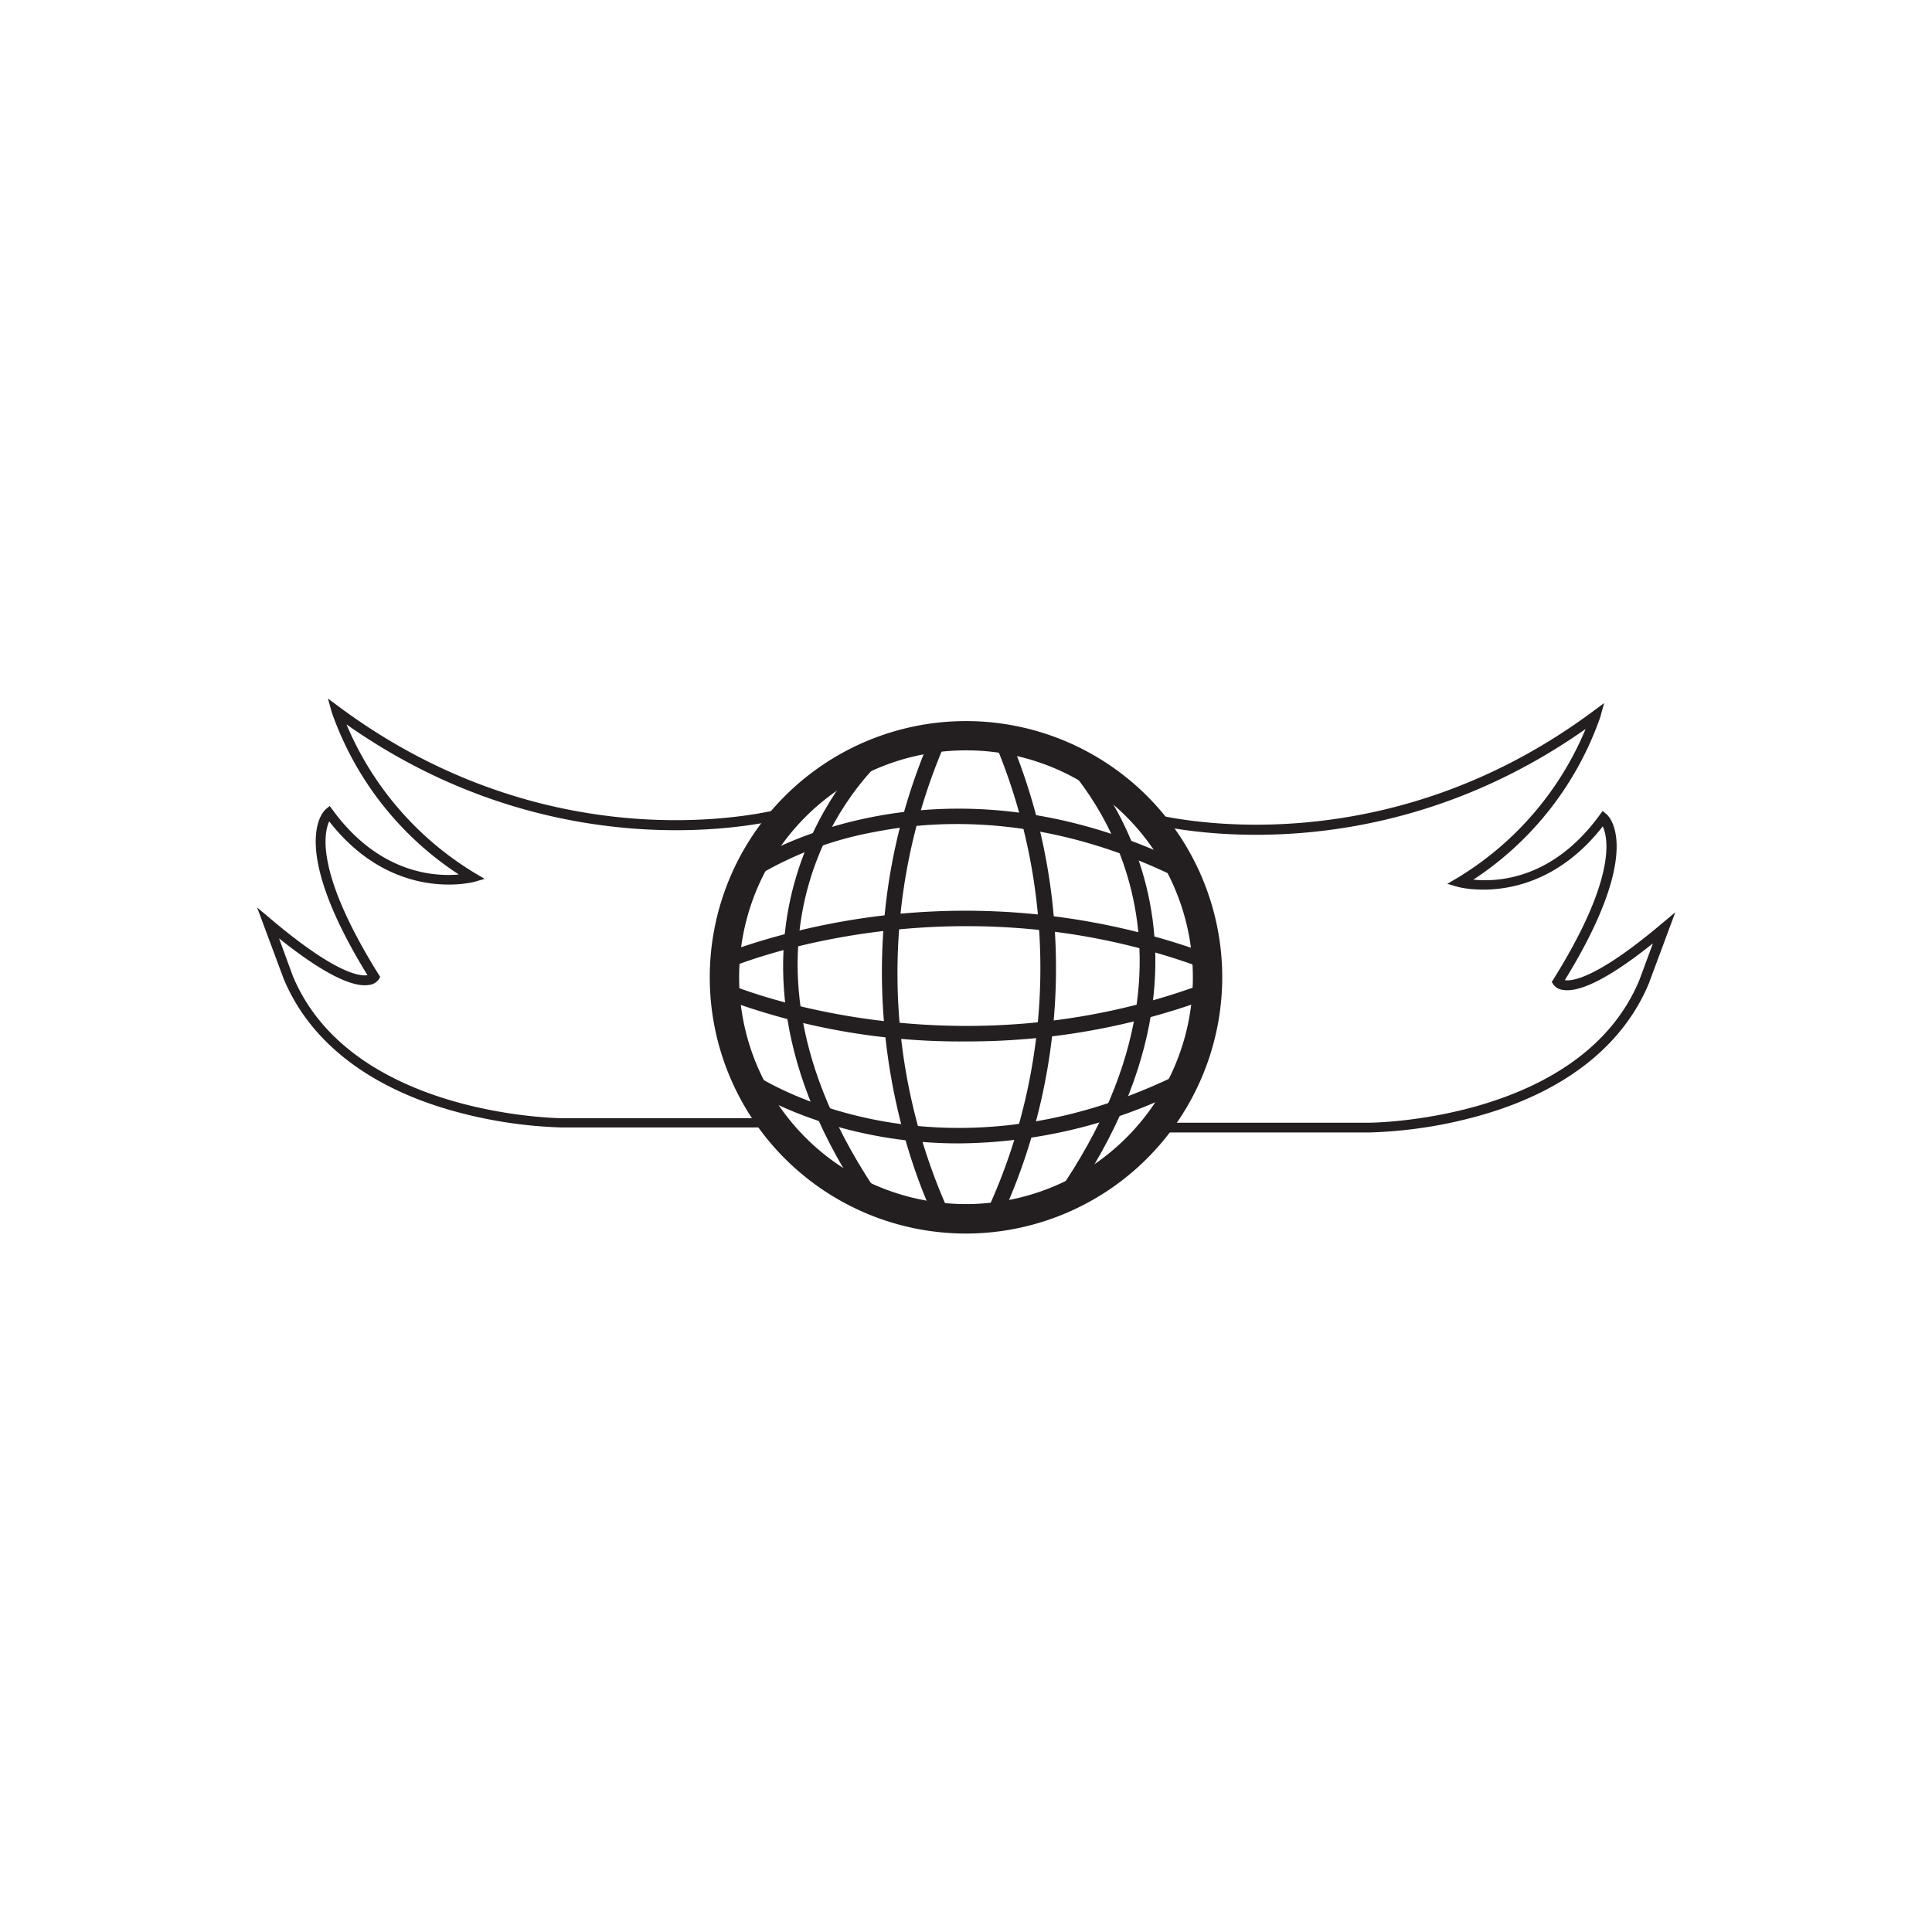 <svg id="Layer_1" data-name="Layer 1" xmlns="http://www.w3.org/2000/svg" viewBox="0 0 198 198"><defs><style>.cls-1{fill:#231f20;}</style></defs><path class="cls-1" d="M99,126.42a26.26,26.26,0,1,1,26.26-26.26A26.29,26.29,0,0,1,99,126.42ZM99,76.9a23.25,23.25,0,1,0,19,9.85A23.17,23.17,0,0,0,99,76.9Z"/><path class="cls-1" d="M98.24,117.18c-13.1,0-21.43-5.5-21.55-5.58l.89-1.33c.18.12,18.14,11.92,42.84,0l.7,1.44A52.21,52.21,0,0,1,98.24,117.18Z"/><path class="cls-1" d="M99.06,106.73a69.15,69.15,0,0,1-25.19-4.48l.65-1.46c.22.1,22.77,9.74,48.91,0l.56,1.5A71.17,71.17,0,0,1,99.06,106.73Z"/><path class="cls-1" d="M109.66,123.24l-1.31-.91c18.85-27.22.31-44.58.12-44.75l1.08-1.18C109.74,76.58,129.31,94.88,109.66,123.24Z"/><path class="cls-1" d="M102.61,124.79,101.2,124a59.39,59.39,0,0,0,.35-48.81l1.47-.65A61.08,61.08,0,0,1,102.61,124.79Z"/><path class="cls-1" d="M120.42,89.84c-12.91-6.26-23.86-5.94-30.77-4.58a36,36,0,0,0-12.07,4.52l-.89-1.32c.18-.13,18.87-12.46,44.43-.06Z"/><path class="cls-1" d="M123.43,99.28c-26.16-9.76-48.69-.11-48.91,0l-.65-1.47a72.41,72.41,0,0,1,50.12,0Z"/><path class="cls-1" d="M89,123.75c-19.64-28.36-.08-46.66.12-46.84l1.08,1.18c-.78.71-18.71,17.57.12,44.75Z"/><path class="cls-1" d="M96,125.3c-.13-.23-12.3-23.31-.41-50.22l1.46.65a59.38,59.38,0,0,0,.35,48.81Z"/><path class="cls-1" d="M78.94,115.55H57.64a46.61,46.61,0,0,1-11.87-1.89c-8.33-2.48-14.1-7.1-16.7-13.35L26.35,93l1.46,1.23c6.59,5.56,9.08,5.84,9.85,5.71-8.27-13.45-4.44-16.86-4.28-17l.41-.34.32.43c4.75,6.5,10.44,6.82,12.91,6.59A32.77,32.77,0,0,1,34,73l-.39-1.41,1.17.87C57.35,89.2,80,82.91,80.23,82.84l.28,1c-.22.07-22.49,6.25-45-9.6A32.49,32.49,0,0,0,48.67,89.48l1,.59-1.11.32c-.08,0-8.24,2.22-14.82-6.21-.59,1.27-1.34,5.41,5.06,15.68l.17.26-.16.26a1.39,1.39,0,0,1-1,.56c-1.76.3-4.94-1.35-9.21-4.77L30,100c6,14.43,27.43,14.6,27.64,14.6h21.3Z"/><path class="cls-1" d="M140.36,116.06h-21.3v-1h21.3c.21,0,21.64-.18,27.65-14.62l1.39-3.76c-4.28,3.43-7.44,5.07-9.21,4.77a1.39,1.39,0,0,1-1-.56l-.16-.26.17-.26c6.4-10.26,5.64-14.4,5.06-15.68-6.58,8.43-14.74,6.23-14.82,6.21l-1.11-.32,1-.59A32.37,32.37,0,0,0,162.5,74.71c-22.52,15.85-44.79,9.67-45,9.6l.27-1c.23.07,22.91,6.34,45.46-10.39l1.17-.87L164,73.5a32.86,32.86,0,0,1-13,16.65c2.46.25,8.12,0,12.93-6.61l.32-.43.4.34c.17.14,4,3.55-4.28,17,.72.12,3.2-.12,9.86-5.73l1.46-1.22-2.71,7.29c-2.61,6.26-8.38,10.88-16.71,13.36A46.61,46.61,0,0,1,140.36,116.06Z"/></svg>